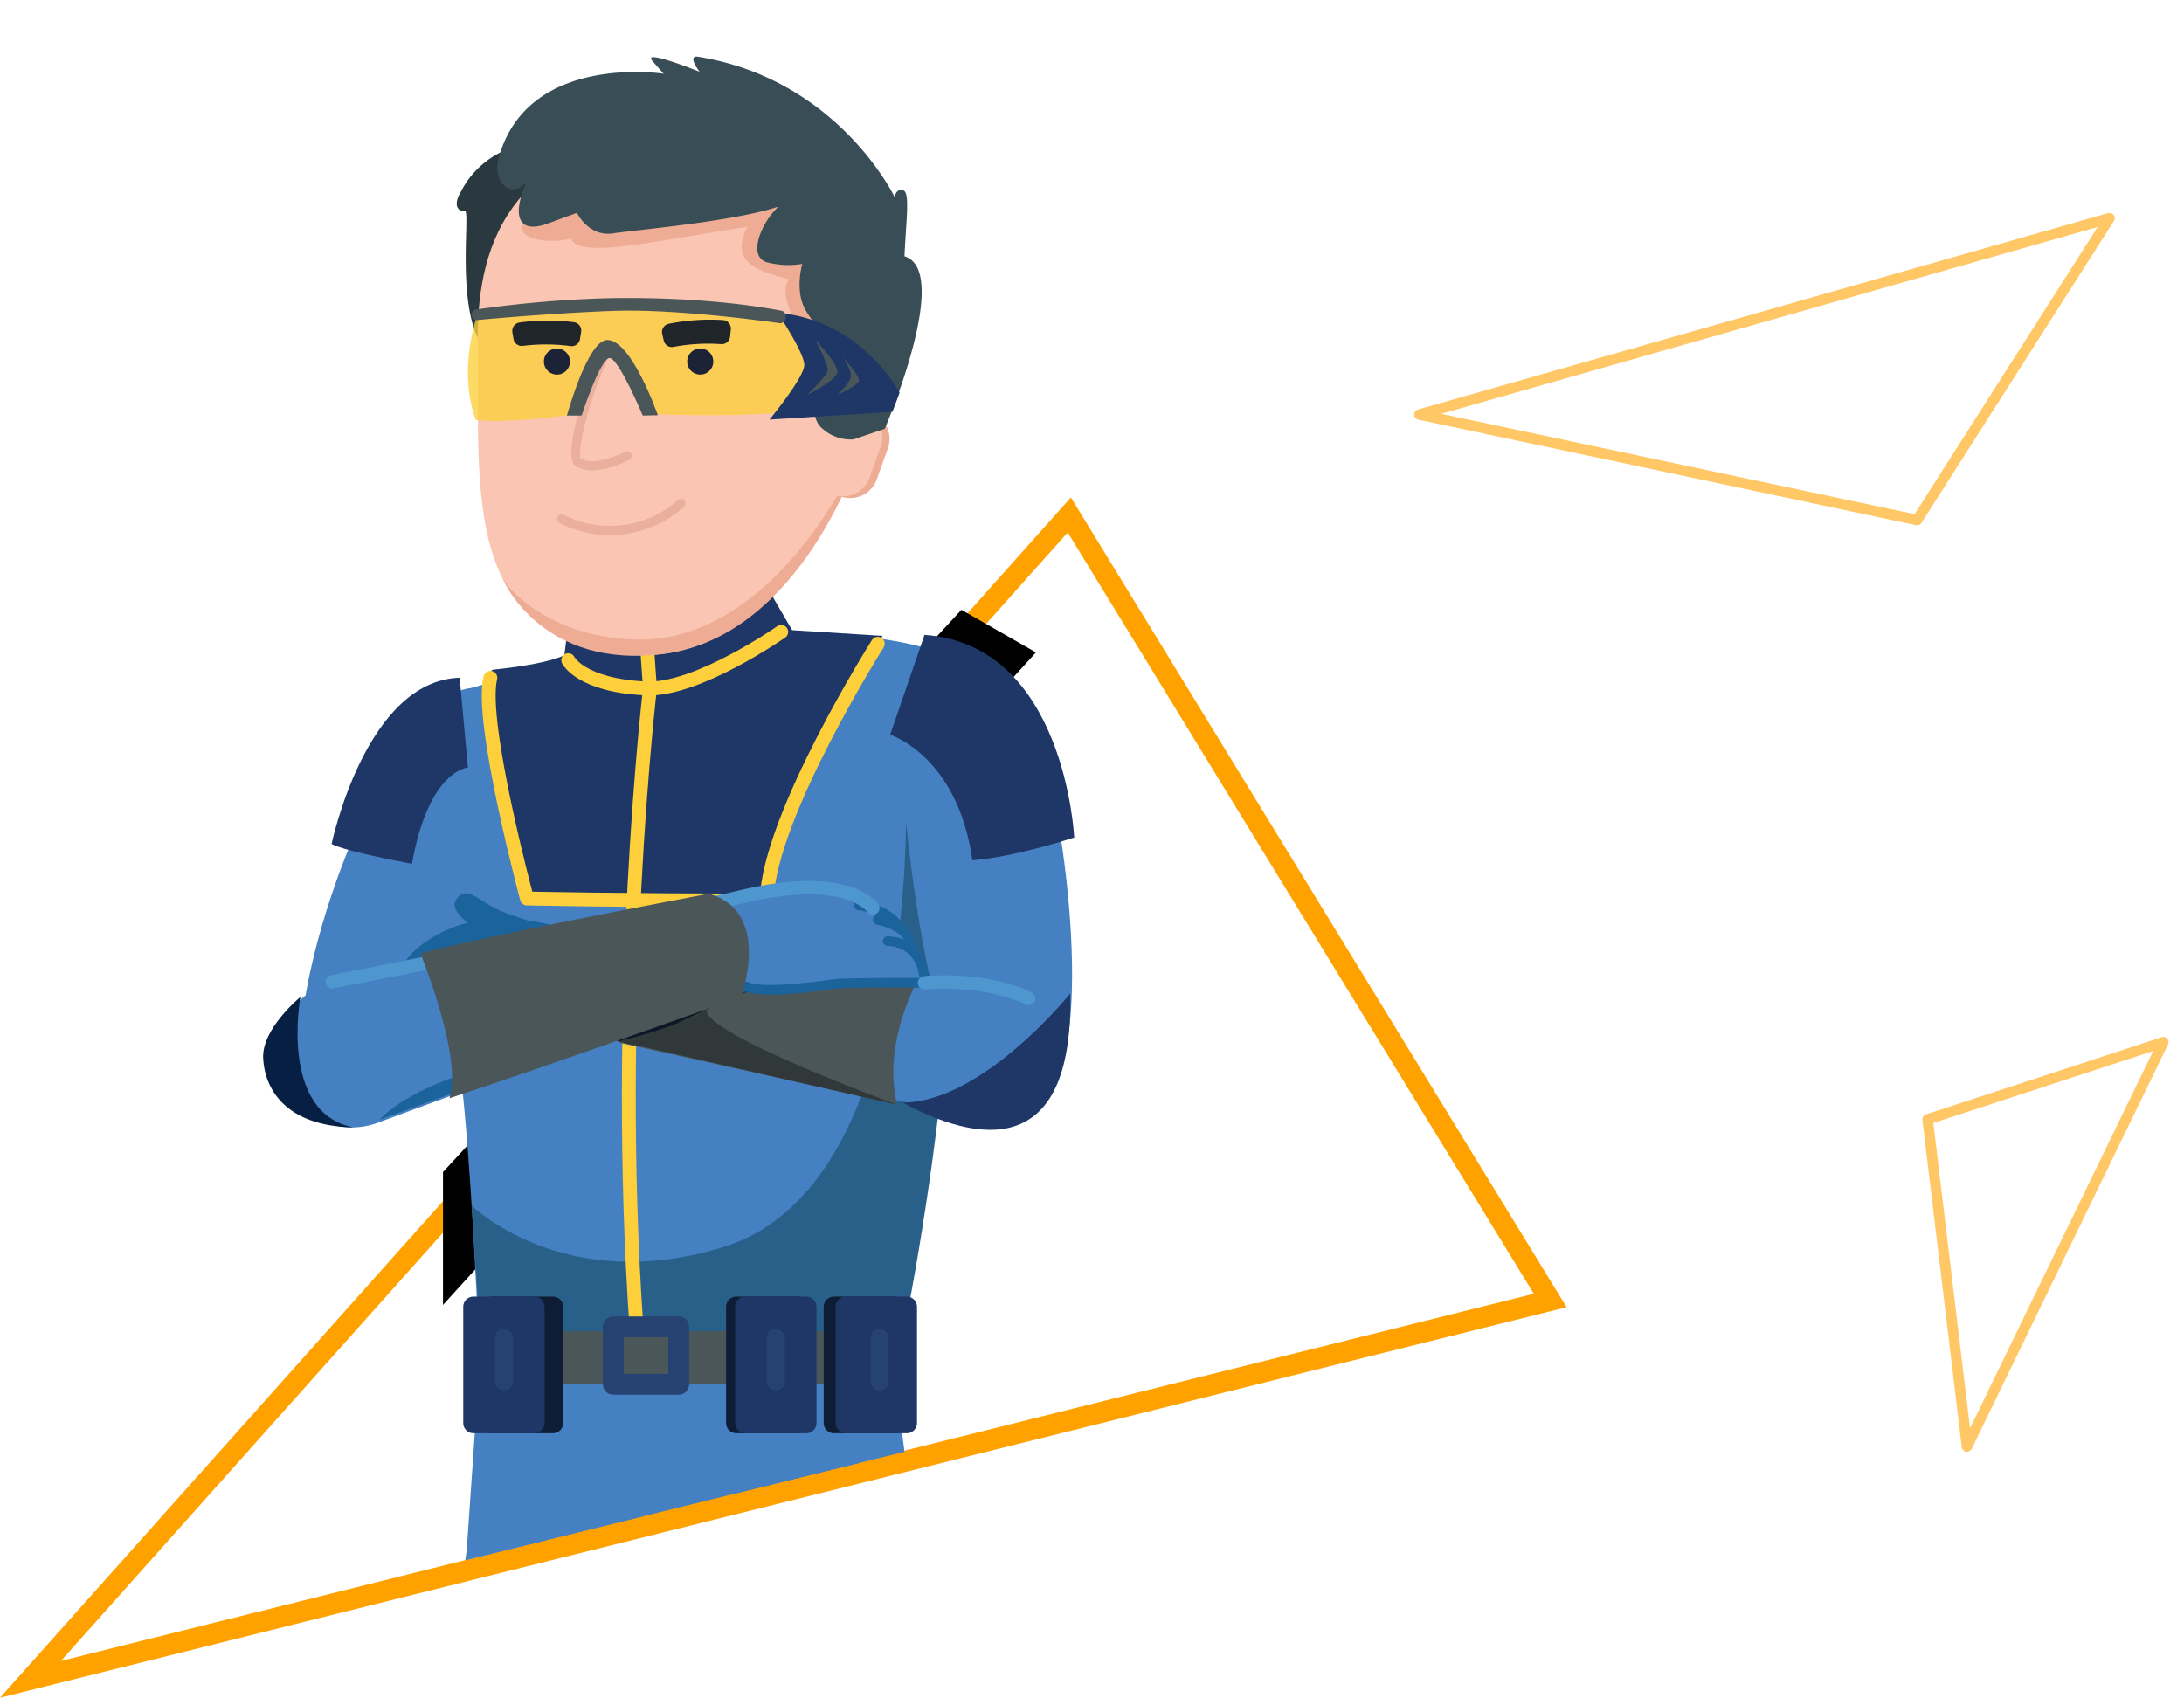 <svg xmlns="http://www.w3.org/2000/svg" width="416.607" height="323.898"><defs><style>.h,.x{fill:none}.x{stroke-miterlimit:10}.d{fill:#4480c2}.e{fill:#fac6b3}.f{fill:#eeac94}.g{fill:#1e3767}.h{stroke:#fccf3b;stroke-width:2.646px;stroke-linecap:round;stroke-linejoin:round}.i{fill:#296089}.j{fill:#4b5659}.k{fill:#1b649b}.t{fill:#1d2336}.v{fill:#122a4f}.w{fill:#4580c2}.x{stroke:#4580c2;stroke-width:2.124px}.aa{fill:#254270}</style><clipPath id="a"><path d="M672.854 294.782l-185 45.673L517.995 34.47l147.769-6.457z" transform="translate(-485.651 -28.013)" fill="none"/></clipPath></defs><path d="M295.709 248.113L203.973 98.245 5.811 320.388z" stroke-width="4" stroke-miterlimit="10" stroke="#ffa200" fill="none"/><path d="M183.391 116.342L84.503 223.611v25.351l113.108-124.491z"/><g clip-path="url(#a)" transform="translate(26.701)"><g transform="translate(16.764 10.789)"><path class="d" d="M20.392 158.196s-16.354 44.737 2.664 44.737c17.765 0 29.224-70.237 29.224-70.237s7.284-14.545-6.475-12.128-25.413 37.628-25.413 37.628z"/><path class="e" d="M86.621 124.925l-.419.011a11.591 11.591 0 0 1-11.892-11.282l-.327-12.455a11.6 11.6 0 0 1 11.283-11.894l.418-.01a11.59 11.59 0 0 1 11.892 11.28l.328 12.455a11.594 11.594 0 0 1-11.284 11.893"/><path class="f" d="M98.475 105.353l-.011-.419a11.801 11.801 0 0 0-23.6.373c0 .082 0 .164.006.246l.345 13.117c7.75 1.017 20.613-7.051 23.261-13.316"/><path class="d" d="M42.962 121.534s-5.662 28.426.6 66.326c2.845 17.225 4.457 61.552 4.457 61.552l79.054 1.025s25.052-130.836 10.27-136.249c-33.831-12.387-94.381 7.346-94.381 7.346z"/><path class="g" d="M124.903 110.529s-20.707 30.219-22.135 50.493c-24.425.387-45.722-.4-45.722-.4s-10.549-39.925-6.6-43.625c11.283-1.177 13.748-2.8 13.748-2.8l.734-5.966 38.431-6.143 4.276 7.347z"/><path class="h" d="M123.972 112.034s-20.791 32.9-21.2 48.988c-28.428 0-45.722-.4-45.722-.4s-9.091-33.749-6.977-42.1"/><path class="i" d="M129.233 135.376s4.607 79.593-34.689 91.748c-30.577 9.458-48.046-7.938-48.046-7.938l1.89 29.061 79.782-.92s21.028-100.179 1.063-111.951z"/><path class="d" d="M158.872 148.99s8.77 52.2-8.959 53.943c-17.68 1.742-21.648-70.237-21.648-70.237s-4.685-20.925 9.074-18.509 21.533 34.803 21.533 34.803z"/><path class="h" d="M79.707 108.991l.813 11.574s-7 59.242-2.559 122.138"/><path class="g" d="M132.887 110.337l-6.548 19.049s12.906 4.052 15.678 23.962c8.415-.686 19.425-4.354 19.425-4.354s-1.694-36.813-28.555-38.657zm-88.665 8.18l1.573 17.129s-7.464.358-10.681 18.378c-14.038-2.674-15.321-3.814-15.321-3.814s6.509-31.175 24.429-31.693z"/><path class="h" d="M105.557 109.764s-16 11.211-25.715 10.793c-12.545-.54-14.912-5.391-14.912-5.391"/><path class="d" d="M73.288 187.241l70.418 15.4a12.5 12.5 0 0 0 5.337-24.416 14.046 14.046 0 0 0-1.879-.263l-71.937-4.554a7 7 0 0 0-1.939 13.828"/><path class="j" d="M131.704 176.037s-6.947 11.964-4.052 23.929c-23.254-5.307-52.876-11.8-52.876-11.8s-2.144-15.354 5.093-14.678 51.835 2.549 51.835 2.549z"/><path class="k" d="M34.476 178.944c-4.787-4.14 1.585-10.241 8.87-12.96a19.8 19.8 0 0 1 2.4-.717c-1.966-1.555-2.984-3.208-2.27-4.308 2.125-3.288 4.3.391 9.163 2.283 1.726.673 3.389 1.183 4.782 1.655 1.184.154 2.4.354 3.663.639 11.409 2.592 21.1 7.88 20.1 13.382-.939 5.184-7.2 10.14-20.086 5.883-5.319-.97-11.343.062-12.416 3.1-1.052 2.977-5.656 3.019-5.956.083-3.265-.15-5.174-1.583-5.342-3.932-2.676-.704-3.853-2.702-2.908-5.108z"/><path d="M77.454 188.55s24.9-12.643 29.674-12.758c-14.812-1.938-34.088 2.69-36.244 6.421s-1.322 4.612 6.57 6.337z" fill="#0c1728"/><path class="d" d="M96.675 161.476l-75.722 14.8a14.144 14.144 0 1 0 5.424 27.764 15.273 15.273 0 0 0 2.186-.614l72.38-26.724a7.927 7.927 0 0 0-4.267-15.216"/><path class="d" d="M98.015 177.213s8.144 1.521 14.4.234a69.138 69.138 0 0 1 14.979-.732h5.5s-.4-4.429-2.077-6.261c-.872-3.551-2.536-3.8-3.387-4.118a5.545 5.545 0 0 0-3.758-3.038s-1.77-2.764-3.784-3.212-9.255-5.544-31.085 3.166c-4.738 5.163 3.429 13.3 9.212 13.961z"/><path class="k" d="M81.689 184.673c-.25-.4.6-.034.685-.07.134-.057 13.349-4.948 16.465-6.192 3.225 1.15 10.957.278 16.6-.49l.579-.079c1.775-.284 11.118-.239 15.822-.209h1.05a.933.933 0 0 0 .917-.887c.1-2.935-1.418-8.572-7.871-8.9a.919.919 0 1 0-.093 1.835c4.923.25 5.9 4.283 6.086 6.118h-.083c-.554 0-13.741-.053-16.069.224l-.588.081c-10.864 1.486-14.675 1.087-15.953.49a.91.91 0 0 0-.721-.025c-2.389.927-15.908 6.62-16.483 6.862a.918.918 0 0 0-.49 1.2c.157.383-.245.083.147.042z"/><path class="k" d="M130.331 171.228a.919.919 0 0 0 .816-.807c.6-5.2-6.724-6.571-7.036-6.627a.918.918 0 0 0-.324 1.808c.06.01 5.94 1.115 5.535 4.608a.92.92 0 0 0 .807 1.018.949.949 0 0 0 .202 0z"/><path class="k" d="M127.831 166.505a.909.909 0 0 0 .476-.195.918.918 0 0 0 .146-1.29c-2.689-3.382-7.787-3.969-8-3.993a.918.918 0 0 0-.2 1.826c.046 0 4.558.534 6.765 3.31a.917.917 0 0 0 .813.342z"/><path d="M74.479 187.85l53.173 12.119s-37.289-13.6-36.346-18.206c-6.072 3.759-16.827 6.087-16.827 6.087z" fill="#31383a"/><path class="k" d="M94.544 179.097L28.99 202.814s2.7-3.492 11.735-7.2 53.819-16.517 53.819-16.517z"/><path d="M152.755 179.69s-7.284-3.917-19.868-2.979m-9.855-14.271s-4.612-7.059-25.123-2.126-77.99 16.208-77.99 16.208" stroke="#4d97ce" stroke-width="2.564" stroke-linejoin="round" stroke-linecap="round" fill="none"/><path class="g" d="M160.691 178.769s-16.784 20.818-31.978 20.791c13.617 7.352 32.611 11.636 31.978-20.791z"/><path d="M13.85 179.411s-4.15 22.174 10.148 24.89c-13.219-.251-17-7.55-17.265-13.208s7.117-11.682 7.117-11.682z" fill="#071f42"/><path class="j" d="M97.908 179.411s6-16.3-6.159-19.7c-47.882 9.068-55 11.433-55 11.433s8.13 19.865 5.513 27.6c18.426-6.025 55.646-19.333 55.646-19.333z"/><path d="M55.879 16.918a16.956 16.956 0 0 0-11.487 8.987c-1.43 2.373-.55 3.772.8 3.518s-2.81 24.388 6.369 28.372c13.18-16.834 14.721-41.669 4.958-40.939" fill="#29393f"/><path class="e" d="M124.729 55.127c-.387 23.411-20.489 60.875-47.082 59-33.144-2.331-29.654-30.773-29.995-58.577-.181-14.848 2.329-38.551 38.788-41.723 21.56-1.873 38.717 15.374 38.289 41.3"/><path class="f" d="M120.456 75.863s-15.741 36.4-43.069 35.358c-17.733-.677-24.871-11.382-24.871-11.382s7.409 17.338 30.919 14.079c26.074-3.613 37.021-38.055 37.021-38.055z"/><path class="e" d="M70.906 61.392c-7.484 9.81-5.346 15.048-4.145 15.953 1.69 1.271 5.357.819 9.352-1.134"/><path class="f" d="M116.924 83.923l-.182-.065a5.358 5.358 0 0 1-3.238-6.85l2.125-5.934a5.358 5.358 0 0 1 6.851-3.236l.182.066a5.356 5.356 0 0 1 3.238 6.848l-2.125 5.933a5.356 5.356 0 0 1-6.848 3.237"/><path class="e" d="M115.558 83.572l-.182-.065a5.358 5.358 0 0 1-3.239-6.85l2.126-5.934a5.358 5.358 0 0 1 6.85-3.236l.183.066a5.357 5.357 0 0 1 3.238 6.848l-2.125 5.933a5.357 5.357 0 0 1-6.849 3.237"/><path class="f" d="M113.464 71.024s.654-15.687-2.145-17.146-6.559-8.962-4.221-11.349c-6.154-1.6-11.479-3.284-7.985-10.052-16.738 2.532-32.219 6.269-33.658 2.279-4.855 1.206-12.9-.207-7.59-4.646s27.852-11.6 27.852-11.6 23.435.69 23.539 2.211 13.524 33.638 4.208 50.303z"/><path d="M125.305 71.024s12.929-30.1 3.759-32.92c.374-7.655 1.064-12.218-.283-12.6s-1.593 1.306-1.593 1.306S116.443 4.288 89.581.01c-2.006-.215.4 2.883.4 2.883S78.867-1.591 80.995.842l2.126 2.433S57.202-.784 51.666 19.313c-1.285 4.31 2.148 8.141 5.242 4.692-2.866 6.769-1.306 9.859 4.187 7.835l5.492-2.025s2.2 4.629 6.9 3.92 22.937-2.242 31.528-5.1c-3.555 3.411-6.054 9.983-1.733 10.728a16.061 16.061 0 0 0 6.288.2s-1.474 5.031.57 8.7 4.34 4.148 3.3 8.812-3.162 11.443.018 13.941a8.022 8.022 0 0 0 5.875 2.024z" fill="#394d56"/><path d="M75.974 91.075a21.066 21.066 0 0 0 11.048-5.17.875.875 0 0 0-1.172-1.3 19.436 19.436 0 0 1-21.8 2.816.875.875 0 0 0-.8 1.554 21.083 21.083 0 0 0 12.724 2.1zm-5.473-12.201a18.421 18.421 0 0 0 6-1.876.875.875 0 1 0-.769-1.571c-4.215 2.06-7.277 2.1-8.442 1.22-.45-.834.413-8.315 5.486-19.753a.875.875 0 0 0-1.6-.709c-4.11 9.264-7.075 20.26-4.938 21.86a6.034 6.034 0 0 0 4.263.829z" fill="#eaaf9d"/><path d="M127.974 64.551s-3.723-10.034-21.778-15.143c-7.084-2-22.11-2.431-32.69-2.431-21.417 0-25.749 1.8-25.749 1.8s-4.064 10.521-.493 20.541c5.91.836 20.22-1.2 20.22-1.2s2.741-11.24 5.412-11.09 6.078 11.09 6.078 11.09a246.161 246.161 0 0 0 28.64-.232 116.674 116.674 0 0 1 19.152-.117z" fill="#fccf3b" opacity=".78"/><path class="j" d="M82.02 68.434s-4.979-14.367-9.64-14.364c-3.764 0-7.7 14.417-7.7 14.417h2.8s3.606-11.026 5.349-10.969 6.309 10.969 6.309 10.969z"/><path class="g" d="M105.821 50.38s4.174 6.41 4.133 8.491c-.047 2.412-6.638 10.39-6.638 10.39l23.452-1.485 1.374-3.67s-6.854-13.1-21.946-15.072a4.479 4.479 0 0 0-.375 1.346z"/><path class="j" d="M106.417 49.66l-.06.366a1.008 1.008 0 0 1-1.136.841c-4.139-.585-20.552-2.771-31.965-2.336-10.925.416-22.176 1.414-25.673 1.741a1.01 1.01 0 0 1-1.1-1.009 1.008 1.008 0 0 1 .852-1 218.358 218.358 0 0 1 25.736-2.173c17.531-.274 29.251 1.757 32.553 2.414a1.009 1.009 0 0 1 .793 1.156zm5.665 4.41s2.63 4.982 2.317 5.984-3.883 4.5-3.883 4.5 5.636-2.806 5.762-4.371-4.196-6.113-4.196-6.113zm5.199 3.291s1.878 2.585 1.5 3.917-2.5 3.273-2.5 3.273 4.142-1.867 4.136-2.806-3.136-4.384-3.136-4.384z"/><path class="t" d="M65.259 58.124a2.487 2.487 0 1 1-2.551-2.421 2.487 2.487 0 0 1 2.55 2.421"/><path d="M54.271 52.599l.215 1.27a1.6 1.6 0 0 0 1.778 1.332 35.2 35.2 0 0 1 9.135.041 1.6 1.6 0 0 0 1.77-1.337l.223-1.365a1.621 1.621 0 0 0-1.347-1.856l-.079-.011a40.065 40.065 0 0 0-10.3.064 1.619 1.619 0 0 0-1.4 1.809c0 .018 0 .035.007.053m28.581.324l.29 1.251a1.6 1.6 0 0 0 1.859 1.224 35.167 35.167 0 0 1 9.119-.534 1.6 1.6 0 0 0 1.684-1.445l.138-1.377a1.618 1.618 0 0 0-1.457-1.765l-.075-.006a40.045 40.045 0 0 0-10.28.708 1.623 1.623 0 0 0-1.288 1.9c0 .016.007.033.01.049" fill="#1f2528"/><path class="t" d="M92.596 58.123a2.486 2.486 0 1 1-2.551-2.42 2.486 2.486 0 0 1 2.55 2.42"/><path class="v" d="M53.486 437.317a3.232 3.232 0 0 0-3.194-3.356l-21.543-.242a3.233 3.233 0 0 0-3.268 3.313l1.018 40.774a3.2 3.2 0 0 0 .1.706c-.513.093.443.286-.006.559l-9.085 10.388c-.03-.049-.055-.1-.085-.144-12.889-.325-16.355 7.106-17.1 9.34a4.266 4.266 0 0 0-.171.583.367.367 0 0 0-.009.043c-.011.052-.02.1-.029.154a3.771 3.771 0 0 0 2.2 4.543 4.148 4.148 0 0 0 1.289.423c.2.043.325.057.325.057h.353l42.73-1.389a3.821 3.821 0 0 0 3.276-1.476 4.253 4.253 0 0 0 1.046-2.748v-.37l.03-2.685.318-12.814a4.3 4.3 0 0 0-.075-.846 3.22 3.22 0 0 0 .192-.978z"/><path class="w" d="M30.383 438.07l-.458 40.711-10.084 10.824s-7.152.461-4.132 1.469 8.662.1 8.662.1 9.733-8.445 10.644-12.443 1-40.6 1-40.6z"/><path class="d" d="M46.192 280.383l-9.261 67.183c-.843 13.251 5.086 17.426 14.151 18.675l1.042.144c9.065 1.25 13.3-7.389 15.488-14.464l15.624-58.81c1.25-9.065-8.261-25.484-17.326-26.734l-1.044-.143a16.567 16.567 0 0 0-18.674 14.149"/><path class="d" d="M34.85 355.116L24.401 433.53a4.381 4.381 0 0 0 3.852 4.851l22.859 2.939a4.382 4.382 0 0 0 4.852-3.852l9.645-78.816a15.481 15.481 0 1 0-30.759-3.536"/><path class="x" d="M62.102 269.868s-17.738 72.653-19.181 90.487-8.247 78.368-8.247 78.368"/><path class="g" d="M39.245 383.108l7.024 1.032a5.594 5.594 0 0 0 6.327-4.706l3.686-25.084a5.593 5.593 0 0 0-4.706-6.326l-7.026-1.032a5.6 5.6 0 0 0-6.327 4.707l-3.686 25.085a5.594 5.594 0 0 0 4.708 6.327"/><path class="v" d="M151.634 436.065a3.233 3.233 0 0 0-3.63-2.879l-21.366 2.76a3.232 3.232 0 0 0-2.774 3.735l6.687 40.236a3.174 3.174 0 0 0 .194.685c-.495.163.479.221.072.555l-7.55 11.552c-.036-.044-.066-.087-.1-.131-12.809 1.473-15.206 9.315-15.636 11.63a4.239 4.239 0 0 0-.088.6.3.3 0 0 0 0 .043c0 .053-.006.106-.007.157a3.771 3.771 0 0 0 2.816 4.192 4.132 4.132 0 0 0 1.335.239c.205.014.329.011.329.011l.35-.046 42.12-7.326a3.822 3.822 0 0 0 3.038-1.917 4.256 4.256 0 0 0 .653-2.867l-.048-.366-.344-2.663-1.47-12.733a4.283 4.283 0 0 0-.192-.828 3.217 3.217 0 0 0 .054-.995z"/><path class="w" d="M128.861 440.025l5.215 40.378-8.478 12.123s-7.018 1.453-3.888 2.031 8.592-1.109 8.592-1.109 8.462-9.719 8.808-13.8-4.665-40.34-4.665-40.34z"/><path class="d" d="M89.856 289.038l18.27 70.288c2.931 12.95 9.886 10.145 18.935 8.785l1.041-.156c9.049-1.359 10.67-10.841 10.776-18.246l-7.856-69.725c-1.359-9.049-8.868-13.221-17.917-11.863l-1.042.158c-9.047 1.359-23.445 7.689-22.086 16.738"/><path class="d" d="M108.352 362.023l12.1 78.175a4.38 4.38 0 0 0 5.065 3.567l22.76-3.632a4.382 4.382 0 0 0 3.569-5.065l-12.99-78.334a15.482 15.482 0 1 0-30.508 5.289"/><path class="x" d="M110.436 272.544s3.485 74.706 7.134 92.222 14.2 77.509 14.2 77.509"/><path class="g" d="M120.154 384.331l7.1-.047a5.594 5.594 0 0 0 5.539-5.613l-.167-25.353a5.593 5.593 0 0 0-5.613-5.54l-7.1.047a5.6 5.6 0 0 0-5.539 5.614l.167 25.353a5.594 5.594 0 0 0 5.614 5.539"/><path class="d" d="M127.069 250.437l5.947 46.8-88.114-2.66 3.113-45.167z"/><path class="i" d="M95.088 290.195s-24.715-5.958-30.751-7.613c5.886 12.761 2.267 72.261 2.267 72.261l16.619-59.108 8.44.254 4.076 15.677c-.161-.613-.651-21.471-.651-21.471z"/><path class="j" d="M46.731 243.186h80.749v10.129H46.731z"/><path stroke="#254270" stroke-width="3.963" stroke-linejoin="round" stroke-linecap="round" fill="none" d="M73.524 242.352h12.479v10.963H73.524z"/><path d="M50.401 262.65h11.616a1.951 1.951 0 0 0 1.95-1.95v-22.165a1.95 1.95 0 0 0-1.95-1.949H50.401a1.95 1.95 0 0 0-1.951 1.949v22.164a1.951 1.951 0 0 0 1.951 1.95m65.209.001h11.617a1.951 1.951 0 0 0 1.949-1.95v-22.165a1.95 1.95 0 0 0-1.949-1.949H115.61a1.95 1.95 0 0 0-1.951 1.949v22.164a1.951 1.951 0 0 0 1.951 1.95m-18.62.001h11.617a1.95 1.95 0 0 0 1.949-1.95v-22.165a1.949 1.949 0 0 0-1.949-1.949H96.99a1.949 1.949 0 0 0-1.95 1.949v22.164a1.95 1.95 0 0 0 1.95 1.95" fill="#0e1d35"/><path class="g" d="M98.719 262.65h11.617a1.951 1.951 0 0 0 1.95-1.95v-22.165a1.95 1.95 0 0 0-1.95-1.949H98.719a1.95 1.95 0 0 0-1.95 1.949v22.164a1.951 1.951 0 0 0 1.95 1.95m19.17.001h11.618a1.95 1.95 0 0 0 1.949-1.95v-22.165a1.949 1.949 0 0 0-1.949-1.949h-11.618a1.949 1.949 0 0 0-1.949 1.949v22.164a1.95 1.95 0 0 0 1.949 1.95m-71.038.001h11.618a1.95 1.95 0 0 0 1.949-1.95v-22.165a1.949 1.949 0 0 0-1.949-1.949H46.851a1.949 1.949 0 0 0-1.949 1.949v22.164a1.95 1.95 0 0 0 1.949 1.95"/><rect class="aa" width="3.459" height="11.799" rx="1.729" transform="translate(122.587 242.703)"/><rect class="aa" width="3.459" height="11.799" rx="1.729" transform="translate(102.799 242.703)"/><rect class="aa" width="3.459" height="11.799" rx="1.729" transform="translate(50.931 242.703)"/></g></g><path d="M375.208 275.976l37.447-77.14-44.952 14.72zm-104.44-196.89l94.919 20.128 36.706-57.588z" stroke-width="2" opacity=".6" stroke-linejoin="round" stroke="#ffa200" fill="none"/></svg>